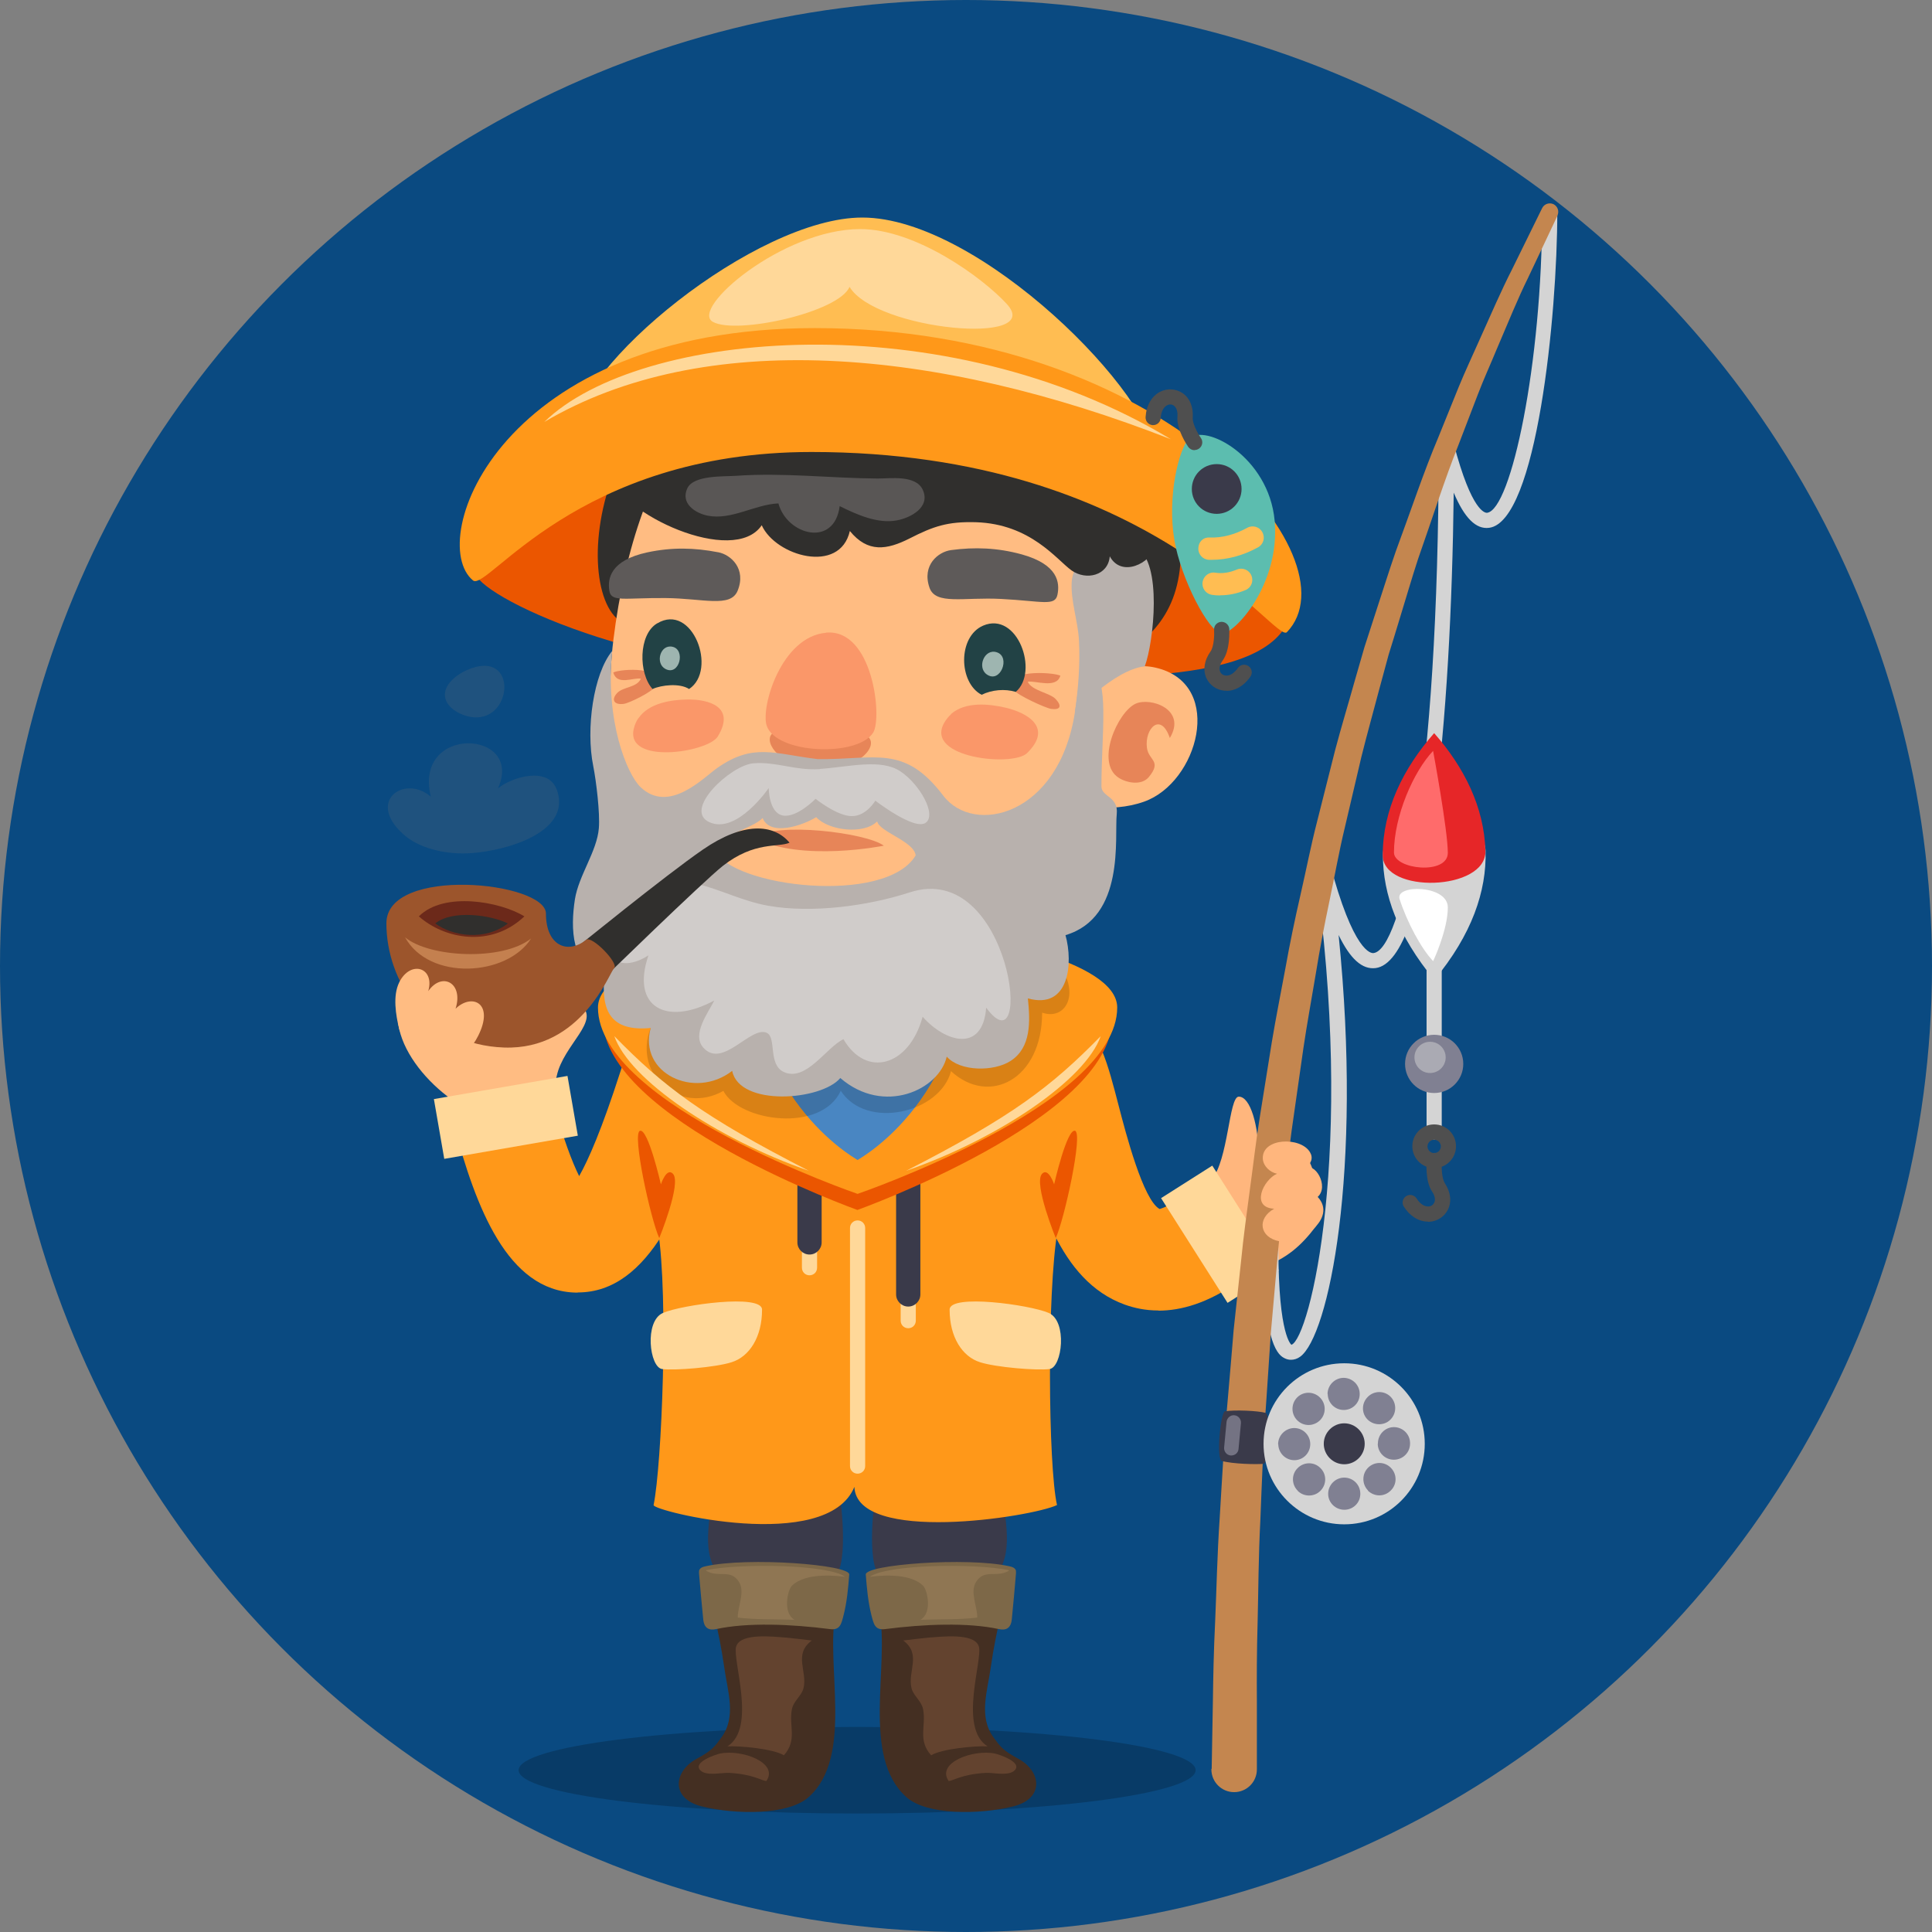 <svg width="95" height="95" viewBox="0 0 95 95" fill="none" xmlns="http://www.w3.org/2000/svg">
<rect x="0" y="0" width="95" height="95" fill="#808080" stroke="none"/>
<circle cx="47.5" cy="47.5" r="47.5" fill="#0A4A81"/>
<path opacity="0.2" d="M25.502 87.042C25.502 88.22 32.952 89.174 42.147 89.174C51.341 89.174 58.791 88.22 58.791 87.042C58.791 85.864 51.341 84.916 42.147 84.916C32.952 84.916 25.502 85.871 25.502 87.042Z" fill="url(#paint0_radial_167_339)"/>
<path d="M64.712 60.293C64.846 60.122 64.928 57.012 63.936 56.691C62.818 56.334 62.467 56.535 61.893 56.893C61.893 55.379 61.49 53.91 60.908 53.925C60.424 53.94 60.409 57.035 59.566 58.026C56.621 61.509 59.76 63.164 62.087 62.314C63.28 61.874 63.973 61.27 64.712 60.293Z" fill="#FFB67D"/>
<path d="M56.956 64.439C56.307 64.439 55.755 64.312 55.301 64.148C52.057 62.97 51.013 58.914 50.17 55.662C49.969 54.887 49.693 53.821 49.536 53.53C49.536 53.53 49.663 53.761 49.976 53.992L52.922 49.943C54.078 50.785 54.45 52.225 55.017 54.41C55.345 55.67 56.21 59.018 57.023 59.451C57.023 59.436 57.344 59.398 58 58.929L60.908 63.008C59.38 64.096 58.045 64.447 56.964 64.447L56.956 64.439Z" fill="#FF9819"/>
<path d="M59.61 57.316L57.092 58.915L60.361 64.064L62.88 62.465L59.61 57.316Z" fill="#FFD899"/>
<path d="M63.481 66.863C63.377 66.863 63.272 66.841 63.168 66.788C62.907 66.654 62.116 66.251 62.116 61.419C62.116 61.211 62.28 61.047 62.489 61.047C62.698 61.047 62.862 61.211 62.862 61.419C62.862 65.715 63.503 66.125 63.503 66.125C64.398 65.811 66.672 56.61 64.637 42.516C64.607 42.322 64.741 42.136 64.935 42.098C65.129 42.053 65.323 42.18 65.368 42.367C66.546 46.856 67.433 46.886 67.545 46.863C68.872 46.692 70.744 38.832 70.744 21.912C70.744 21.726 70.886 21.569 71.072 21.539C71.266 21.517 71.43 21.636 71.482 21.815C72.37 25.201 73.041 25.223 73.123 25.215C74.308 25.066 75.83 17.863 75.83 10.413C75.83 10.205 75.994 10.04 76.203 10.04C76.411 10.04 76.575 10.205 76.575 10.413C76.575 15.514 75.561 25.655 73.22 25.954C72.578 26.036 72.012 25.477 71.482 24.224C71.355 35.275 70.296 47.258 67.642 47.602C66.986 47.684 66.397 47.161 65.822 45.976C67.015 57.698 65.323 65.722 63.928 66.714C63.787 66.818 63.63 66.863 63.481 66.863Z" fill="#D4D4D4"/>
<path d="M59.581 86.975C59.581 86.975 59.603 85.744 59.641 83.589C59.656 82.515 59.678 81.203 59.753 79.689C59.82 78.183 59.849 76.475 59.976 74.626C60.088 72.776 60.193 70.763 60.386 68.645C60.476 67.586 60.573 66.498 60.662 65.386C60.782 64.275 60.901 63.142 61.028 61.986C61.14 60.83 61.304 59.659 61.46 58.481C61.624 57.296 61.758 56.095 61.952 54.894C62.146 53.694 62.34 52.478 62.534 51.263C62.735 50.047 62.981 48.832 63.205 47.616C63.421 46.401 63.675 45.185 63.951 43.985C64.227 42.784 64.458 41.576 64.764 40.398C65.062 39.22 65.36 38.042 65.651 36.886C65.957 35.73 66.3 34.604 66.613 33.485C66.777 32.926 66.934 32.374 67.09 31.83C67.269 31.285 67.441 30.749 67.612 30.219C67.963 29.16 68.283 28.116 68.634 27.11C69.372 25.119 70.006 23.202 70.729 21.494C71.08 20.637 71.408 19.809 71.728 19.026C72.049 18.243 72.392 17.52 72.698 16.826C73.317 15.447 73.839 14.246 74.331 13.284C75.285 11.345 75.83 10.234 75.83 10.234C75.934 10.026 76.18 9.944 76.389 10.04C76.591 10.145 76.68 10.383 76.583 10.592V10.607C76.583 10.607 76.054 11.718 75.136 13.665C74.659 14.627 74.167 15.835 73.578 17.214C73.294 17.908 72.959 18.631 72.661 19.414C72.362 20.197 72.042 21.025 71.714 21.882C71.028 23.59 70.431 25.499 69.73 27.482C69.402 28.482 69.104 29.526 68.776 30.584C68.612 31.114 68.455 31.651 68.283 32.188C68.134 32.732 67.985 33.284 67.836 33.836C67.545 34.947 67.225 36.073 66.941 37.221C66.673 38.377 66.397 39.54 66.121 40.719C65.838 41.889 65.629 43.09 65.375 44.291C65.122 45.484 64.891 46.692 64.697 47.9C64.495 49.108 64.272 50.316 64.093 51.524C63.921 52.732 63.749 53.94 63.578 55.133C63.399 56.326 63.295 57.519 63.153 58.697C63.019 59.876 62.877 61.032 62.788 62.18C62.683 63.328 62.586 64.454 62.489 65.55C62.415 66.654 62.34 67.735 62.273 68.787C62.117 70.89 62.049 72.881 61.975 74.723C61.878 76.564 61.878 78.242 61.84 79.741C61.796 81.233 61.796 82.537 61.803 83.619C61.803 85.774 61.803 87.004 61.803 87.004C61.803 87.623 61.304 88.123 60.685 88.123C60.066 88.123 59.566 87.623 59.566 87.004V86.982L59.581 86.975Z" fill="#C4864F"/>
<path d="M60.237 69.391C60.021 69.428 59.79 71.747 60.081 71.837C60.588 71.986 61.803 72.016 62.131 71.978C62.385 71.949 62.512 69.555 62.228 69.473C61.863 69.368 60.692 69.316 60.237 69.398V69.391Z" fill="#3A3A4A"/>
<g opacity="0.4">
<path d="M60.55 71.568C60.55 71.568 60.528 71.568 60.513 71.568C60.319 71.553 60.177 71.374 60.192 71.18L60.312 69.913C60.334 69.719 60.505 69.57 60.699 69.592C60.893 69.607 61.035 69.786 61.02 69.98L60.901 71.248C60.886 71.434 60.729 71.568 60.55 71.568Z" fill="#CAC7D9"/>
</g>
<path d="M70.058 70.994C70.058 73.187 68.283 74.954 66.099 74.954C63.914 74.954 62.131 73.179 62.131 70.994C62.131 68.809 63.906 67.035 66.099 67.035C68.291 67.035 70.058 68.809 70.058 70.994Z" fill="#D4D4D4"/>
<path d="M67.105 70.994C67.105 71.553 66.65 72.001 66.098 72.001C65.546 72.001 65.092 71.546 65.092 70.994C65.092 70.442 65.546 69.987 66.098 69.987C66.65 69.987 67.105 70.442 67.105 70.994Z" fill="#3A3A4A"/>
<path d="M65.308 73.455C65.308 73.015 65.666 72.657 66.099 72.657C66.538 72.657 66.889 73.008 66.889 73.448C66.896 73.888 66.538 74.238 66.106 74.238C65.666 74.238 65.308 73.888 65.308 73.455ZM63.809 73.299C63.503 72.993 63.496 72.493 63.809 72.187C64.122 71.874 64.622 71.874 64.928 72.187C65.241 72.493 65.241 72.993 64.928 73.306C64.771 73.463 64.57 73.537 64.368 73.537C64.167 73.537 63.966 73.463 63.809 73.306V73.299ZM67.269 73.291C66.963 72.978 66.963 72.478 67.269 72.172C67.582 71.859 68.082 71.859 68.388 72.172C68.701 72.486 68.701 72.985 68.388 73.291C68.231 73.448 68.03 73.53 67.821 73.53C67.62 73.53 67.418 73.448 67.262 73.299L67.269 73.291ZM62.847 71.017C62.847 70.584 63.198 70.226 63.638 70.219C64.07 70.219 64.428 70.569 64.428 71.009C64.428 71.442 64.085 71.8 63.645 71.8C63.213 71.8 62.862 71.449 62.855 71.017H62.847ZM67.754 70.994V70.979C67.754 70.539 68.097 70.181 68.537 70.174C68.977 70.174 69.335 70.525 69.335 70.957V70.987C69.335 71.427 68.977 71.777 68.537 71.777C68.104 71.777 67.746 71.427 67.746 70.987L67.754 70.994ZM63.787 69.838C63.481 69.533 63.474 69.033 63.779 68.72C64.085 68.407 64.585 68.407 64.898 68.712C65.211 69.018 65.219 69.518 64.913 69.831C64.756 69.988 64.547 70.07 64.346 70.07C64.145 70.07 63.943 69.995 63.787 69.838ZM67.254 69.809C66.941 69.503 66.941 69.003 67.254 68.69C67.56 68.377 68.06 68.369 68.373 68.675C68.679 68.981 68.686 69.488 68.373 69.801C68.224 69.958 68.015 70.032 67.814 70.032C67.612 70.032 67.411 69.958 67.254 69.809ZM65.278 68.548C65.278 68.116 65.629 67.758 66.061 67.751C66.501 67.751 66.859 68.101 66.859 68.541C66.867 68.973 66.516 69.331 66.076 69.331C65.644 69.331 65.293 68.988 65.286 68.548H65.278Z" fill="#808092"/>
<path d="M70.52 56.042C70.311 56.042 70.147 55.878 70.147 55.67V46.736C70.147 46.527 70.311 46.363 70.52 46.363C70.729 46.363 70.893 46.527 70.893 46.736V55.67C70.893 55.878 70.729 56.042 70.52 56.042Z" fill="#D4D4D4"/>
<path d="M68 42.054C68 43.97 68.738 46.028 70.528 48.183C72.377 45.954 73.101 43.821 73.048 41.845C72.989 39.69 68 39.817 68 42.054Z" fill="#D4D4D4"/>
<path d="M70.52 36.05C68.999 37.78 67.992 39.816 67.992 42.053C67.992 43.97 73.093 43.813 73.041 41.844C72.981 39.689 71.997 37.728 70.52 36.05Z" fill="#E62628"/>
<path d="M70.468 36.923C69.499 37.944 68.544 40.137 68.544 41.919C68.544 42.754 71.192 43.045 71.192 41.934C71.192 40.823 70.468 36.923 70.468 36.923Z" fill="#FF6B6B"/>
<path d="M70.468 47.258C69.879 46.639 69.186 45.342 68.82 44.208C68.582 43.478 71.192 43.5 71.192 44.619C71.192 45.737 70.468 47.266 70.468 47.266V47.258Z" fill="white"/>
<path d="M70.52 53.746C71.311 53.746 71.952 53.105 71.952 52.314C71.952 51.523 71.311 50.882 70.52 50.882C69.73 50.882 69.089 51.523 69.089 52.314C69.089 53.105 69.73 53.746 70.52 53.746Z" fill="#808092"/>
<path opacity="0.5" d="M71.087 51.994C71.087 52.419 70.744 52.762 70.319 52.762C69.894 52.762 69.551 52.419 69.551 51.994C69.551 51.569 69.894 51.226 70.319 51.226C70.744 51.226 71.087 51.569 71.087 51.994Z" fill="#D4D4D4"/>
<path d="M70.52 57.437C69.931 57.437 69.447 56.96 69.447 56.363C69.447 55.767 69.924 55.29 70.52 55.29C71.117 55.29 71.594 55.767 71.594 56.363C71.594 56.96 71.117 57.437 70.52 57.437ZM70.52 56.043C70.341 56.043 70.192 56.192 70.192 56.371C70.192 56.55 70.341 56.699 70.52 56.699C70.699 56.699 70.849 56.55 70.849 56.371C70.849 56.192 70.699 56.043 70.52 56.043Z" fill="#4F4F4F"/>
<path d="M70.215 60.069C69.76 60.069 69.327 59.801 69.029 59.331C68.917 59.16 68.969 58.929 69.141 58.817C69.312 58.705 69.544 58.757 69.656 58.929C69.82 59.19 70.028 59.331 70.237 59.324C70.364 59.324 70.468 59.249 70.52 59.145C70.595 58.996 70.558 58.794 70.416 58.586C70.066 58.063 70.148 57.131 70.155 57.027C70.177 56.826 70.371 56.676 70.565 56.691C70.774 56.714 70.923 56.893 70.901 57.102C70.871 57.415 70.901 57.952 71.042 58.175C71.333 58.615 71.393 59.093 71.192 59.488C71.02 59.831 70.67 60.055 70.282 60.077C70.26 60.077 70.245 60.077 70.222 60.077L70.215 60.069Z" fill="#4F4F4F"/>
<path d="M64.167 57.452C64.48 57.221 64.585 56.938 64.413 56.654C63.958 55.886 62.057 55.938 62.094 56.967C62.109 57.333 62.452 57.653 62.795 57.713C62.109 58.019 61.483 59.376 62.653 59.436C61.796 59.913 61.923 60.852 62.922 61.039C63.891 61.218 65.785 59.92 64.793 58.854C65.375 58.332 64.644 57.094 64.152 57.46L64.167 57.452Z" fill="#FFB67D"/>
<path d="M49.179 72.739C49.469 74.916 49.857 76.415 48.925 77.519C47.993 78.623 43.944 78.138 43.273 77.519C42.602 76.907 42.922 73.701 43.243 72.314C43.563 70.934 48.955 71.002 49.186 72.732L49.179 72.739Z" fill="#3A3A4A"/>
<path d="M48.716 81.993C49.007 79.987 49.35 79.01 49.566 77.787C48.783 76.803 44.19 76.967 42.959 77.459C43.041 78.071 43.116 78.645 43.235 79.242C43.765 81.874 42.325 86.363 44.57 88.369C45.562 89.256 48.127 89.241 49.82 88.824C51.371 88.443 51.207 87.094 50.073 86.482C49.298 86.065 49.186 85.878 48.865 85.446C48.105 84.424 48.552 83.171 48.716 82.001V81.993Z" fill="#442F22"/>
<path d="M49.939 77.183C49.976 77.273 49.954 77.399 49.939 77.586C49.909 77.966 49.82 78.943 49.753 79.614C49.708 80.099 49.432 80.173 49.119 80.106C47.583 79.771 45.428 79.86 43.519 80.106C43.011 80.173 42.959 79.838 42.847 79.413C42.683 78.764 42.624 78.093 42.572 77.422C42.534 76.937 47.545 76.549 49.648 77.019C49.82 77.056 49.894 77.109 49.932 77.176L49.939 77.183Z" fill="#7D6848"/>
<path d="M46.643 87.579C46.897 87.556 47.292 87.243 48.47 87.176C48.836 87.153 49.611 87.355 49.902 87.042C50.275 86.639 49.104 86.266 48.94 86.229C47.851 85.998 46.017 86.684 46.651 87.579H46.643Z" fill="#63432F"/>
<path d="M48.135 80.964C48.321 81.658 47.12 84.961 48.56 85.871C47.948 85.841 46.308 85.99 45.786 86.311C45.107 85.558 45.554 84.857 45.39 84.044C45.308 83.634 44.921 83.395 44.824 83.022C44.607 82.195 45.338 81.359 44.414 80.666C44.816 80.621 45.323 80.554 45.666 80.524C46.293 80.479 47.851 80.293 48.112 80.912C48.112 80.927 48.127 80.942 48.127 80.957L48.135 80.964Z" fill="#63432F"/>
<path d="M49.596 77.206C49.596 77.206 49.604 77.236 49.611 77.236C48.992 77.601 48.41 77.124 47.993 77.788C47.68 78.28 48.067 79.018 48.053 79.54C47.113 79.652 46.196 79.607 45.256 79.652C45.86 79.309 45.599 78.19 45.398 77.982C44.697 77.273 43.049 77.504 42.773 77.534C43.586 76.93 47.873 76.856 49.604 77.206H49.596Z" fill="#8F7653"/>
<path d="M35.152 72.739C34.861 74.916 34.466 76.415 35.405 77.519C36.345 78.623 40.387 78.138 41.058 77.519C41.729 76.907 41.408 73.701 41.088 72.314C40.767 70.934 35.376 71.002 35.144 72.732L35.152 72.739Z" fill="#3A3A4A"/>
<path d="M35.614 81.993C35.323 79.987 34.98 79.01 34.764 77.787C35.547 76.803 40.141 76.967 41.371 77.459C41.289 78.071 41.214 78.645 41.095 79.242C40.566 81.874 42.005 86.363 39.76 88.369C38.768 89.256 36.203 89.241 34.51 88.824C32.959 88.443 33.123 87.094 34.257 86.482C35.032 86.065 35.144 85.878 35.465 85.446C36.226 84.424 35.778 83.171 35.614 82.001V81.993Z" fill="#442F22"/>
<path d="M34.391 77.183C34.354 77.273 34.376 77.399 34.391 77.586C34.421 77.966 34.511 78.943 34.578 79.614C34.622 80.099 34.898 80.173 35.212 80.106C36.748 79.771 38.903 79.86 40.812 80.106C41.319 80.173 41.371 79.838 41.483 79.413C41.647 78.764 41.707 78.093 41.759 77.422C41.796 76.937 36.785 76.549 34.682 77.019C34.511 77.056 34.436 77.109 34.399 77.176L34.391 77.183Z" fill="#7D6848"/>
<path d="M37.687 87.579C37.434 87.556 37.038 87.243 35.86 87.176C35.495 87.153 34.719 87.355 34.429 87.042C34.056 86.639 35.227 86.266 35.391 86.229C36.479 85.998 38.314 86.684 37.68 87.579H37.687Z" fill="#63432F"/>
<path d="M36.196 80.964C36.009 81.658 37.21 84.961 35.771 85.871C36.382 85.841 38.023 85.99 38.545 86.311C39.223 85.558 38.776 84.857 38.94 84.044C39.022 83.634 39.41 83.395 39.507 83.022C39.723 82.195 38.992 81.359 39.917 80.666C39.514 80.621 39.007 80.554 38.664 80.524C38.038 80.479 36.479 80.293 36.218 80.912C36.218 80.927 36.203 80.942 36.203 80.957L36.196 80.964Z" fill="#63432F"/>
<path d="M34.734 77.206C34.734 77.206 34.727 77.236 34.719 77.236C35.338 77.601 35.92 77.124 36.338 77.788C36.651 78.28 36.263 79.018 36.278 79.54C37.218 79.652 38.135 79.607 39.074 79.652C38.47 79.309 38.731 78.19 38.933 77.982C39.634 77.273 41.282 77.504 41.557 77.534C40.745 76.93 36.457 76.856 34.727 77.206H34.734Z" fill="#8F7653"/>
<path d="M27.382 52.881C27.717 51.367 29.559 50.174 28.552 49.428C28.083 49.085 27.225 49.697 26.599 50.308C25.823 49.056 19.858 46.968 19.567 49.667C19.306 52.15 22.743 55.155 25.003 55.155C26.338 55.155 27.046 54.395 27.382 52.881Z" fill="#FFBC82"/>
<path d="M28.411 63.559C28.411 63.559 28.343 63.559 28.306 63.559C24.951 63.477 23.399 59.361 22.326 55.349L27.165 54.052C27.687 55.99 28.142 57.154 28.478 57.832C28.94 57.02 29.596 55.513 30.491 52.739C30.603 52.389 30.7 52.105 30.767 51.897L35.495 53.552C35.435 53.731 35.353 53.977 35.256 54.275C33.735 58.973 31.96 63.552 28.411 63.552V63.559Z" fill="#FF9819"/>
<path d="M27.904 52.905L21.335 54.044L21.845 56.983L28.413 55.844L27.904 52.905Z" fill="#FFD899"/>
<path d="M34.652 49.48C35.607 47.31 38.634 46.982 42.161 46.982C45.688 46.982 48.716 47.31 49.671 49.48C51.244 53.067 42.161 58.518 42.161 58.518C42.161 58.518 33.079 53.067 34.652 49.48Z" fill="#4986C2"/>
<path d="M32.355 60.48C31.886 57.422 30.118 50.92 30.573 50.457C31.237 49.779 34.704 48.265 35.89 47.728C35.763 48.004 35.636 48.891 35.659 49.175C36.203 54.693 42.161 58.511 42.161 58.511C42.161 58.511 47.873 52.545 48.351 49.152C48.395 48.824 48.552 48.056 48.351 47.795C50.483 48.645 53.623 50.017 53.966 50.666C54.279 51.255 52.713 56.296 52.005 60.48C51.475 63.582 51.542 72.09 51.975 74.007C50.707 74.603 42.124 75.938 42.012 73.112C40.663 76.415 32.08 74.297 32.139 74.007C32.542 72.03 32.877 63.813 32.355 60.48Z" fill="#FF9819"/>
<path d="M44.66 65.312C44.451 65.312 44.287 65.148 44.287 64.939V63.649C44.287 63.44 44.451 63.276 44.66 63.276C44.868 63.276 45.032 63.44 45.032 63.649V64.939C45.032 65.148 44.868 65.312 44.66 65.312Z" fill="#FFD899"/>
<path d="M39.805 62.709C39.596 62.709 39.432 62.545 39.432 62.336V61.046C39.432 60.837 39.596 60.673 39.805 60.673C40.014 60.673 40.178 60.837 40.178 61.046V62.336C40.178 62.545 40.014 62.709 39.805 62.709Z" fill="#FFD899"/>
<path d="M44.66 64.246C44.331 64.246 44.063 63.977 44.063 63.649V58.206C44.063 57.877 44.331 57.609 44.66 57.609C44.988 57.609 45.256 57.877 45.256 58.206V63.649C45.256 63.977 44.988 64.246 44.66 64.246Z" fill="#3A3A4A"/>
<path d="M39.805 61.688C39.477 61.688 39.209 61.42 39.209 61.092V56.163C39.209 55.834 39.477 55.566 39.805 55.566C40.133 55.566 40.402 55.834 40.402 56.163V61.092C40.402 61.42 40.133 61.688 39.805 61.688Z" fill="#3A3A4A"/>
<path d="M47.023 49.973C44.667 53.381 39.044 53.15 37.232 49.973C36.024 47.863 36.628 44.201 42.094 44.201C48.209 44.201 48.194 48.273 47.023 49.973Z" fill="#808092"/>
<path d="M45.987 49.04C44.138 51.255 39.708 51.106 38.284 49.04C37.337 47.668 37.806 45.29 42.109 45.29C46.919 45.29 46.911 47.937 45.987 49.04Z" fill="#F29F63"/>
<path d="M47.523 46.498C47.523 54.641 42.422 58.362 42.161 58.549C41.908 58.362 36.8 54.641 36.8 46.498C36.8 46.498 29.641 47.646 29.641 50.1C29.641 55.014 42.161 59.496 42.161 59.496C42.161 59.496 54.682 55.007 54.682 50.1C54.682 47.646 47.523 46.498 47.523 46.498Z" fill="#EB5600"/>
<path d="M47.635 46.028C47.635 53.97 42.43 56.863 42.169 57.042C41.908 56.863 36.703 53.963 36.703 46.028C36.703 46.028 29.403 47.147 29.403 49.541C29.403 54.328 42.169 58.705 42.169 58.705C42.169 58.705 54.935 54.328 54.935 49.541C54.935 47.147 47.635 46.028 47.635 46.028Z" fill="#FF9819"/>
<path opacity="0.15" d="M31.99 50.547C31.103 52.873 33.444 54.835 35.569 53.642C36.36 55.155 40.387 55.722 41.341 53.634C42.602 55.58 46.226 54.73 46.763 52.672C48.642 54.402 51.244 53.075 51.244 49.794C52.288 50.152 52.982 49.108 52.333 47.847C51.005 45.275 46.83 44.574 41.006 44.574C35.182 44.574 32.907 48.116 31.983 50.547H31.99Z" fill="black"/>
<path d="M54.123 50.95C53.384 53.075 49.156 55.968 44.555 57.572C49.782 54.895 51.691 53.433 54.123 50.95Z" fill="#FFD899"/>
<path d="M30.208 50.95C30.946 53.075 35.174 55.968 39.775 57.572C34.548 54.895 32.639 53.433 30.208 50.95Z" fill="#FFD899"/>
<path d="M42.169 72.463C41.96 72.463 41.796 72.299 41.796 72.091V60.383C41.796 60.174 41.96 60.01 42.169 60.01C42.377 60.01 42.542 60.174 42.542 60.383V72.091C42.542 72.299 42.377 72.463 42.169 72.463Z" fill="#FFD899"/>
<path d="M46.695 64.402C46.695 65.744 47.314 66.706 48.187 66.982C48.97 67.236 50.998 67.4 51.609 67.318C52.228 67.236 52.497 64.961 51.565 64.558C50.633 64.156 46.695 63.611 46.695 64.394V64.402Z" fill="#FFD899"/>
<path d="M37.471 64.402C37.471 65.744 36.852 66.706 35.979 66.982C35.197 67.236 33.168 67.4 32.557 67.318C31.938 67.236 31.669 64.961 32.601 64.558C33.533 64.156 37.471 63.611 37.471 64.394V64.402Z" fill="#FFD899"/>
<path d="M32.415 60.883C32.415 60.883 33.519 58.191 33.094 57.721C32.781 57.378 32.497 58.235 32.497 58.235C32.497 58.235 31.871 55.484 31.468 55.603C31.066 55.73 31.99 59.943 32.415 60.875V60.883Z" fill="#EB5600"/>
<path d="M51.915 60.883C51.915 60.883 50.812 58.191 51.237 57.721C51.55 57.378 51.833 58.235 51.833 58.235C51.833 58.235 52.46 55.484 52.862 55.603C53.265 55.73 52.34 59.943 51.915 60.875V60.883Z" fill="#EB5600"/>
<path d="M23.348 28.109C23.348 29.242 31.565 33.284 42.109 33.284C52.654 33.284 61.423 34.014 63.258 30.726C64.16 29.115 49.089 20.696 42.818 20.696C36.547 20.696 23.34 25.051 23.34 28.109H23.348Z" fill="#EB5600"/>
<path d="M42.475 15.507C50.342 15.507 57.359 22.509 57.843 25.007C59.305 32.508 53.123 32.986 49.678 33.97C45.786 35.081 33.825 33.754 30.312 30.398C27.874 28.072 29.753 15.499 42.475 15.499V15.507Z" fill="#302F2D"/>
<path d="M54.682 36.565C53.779 43.209 48.657 50.495 40.938 49.943C33.064 49.383 29.149 39.615 30.163 31.449C31.267 22.568 35.473 15.171 44.682 16.96C51.259 18.243 55.89 27.691 54.682 36.565Z" fill="#FFBC82"/>
<path d="M56.27 39.414C55.428 39.719 54.525 39.757 53.66 39.697C53.645 39.667 53.623 39.645 53.608 39.615C53.22 39.004 53.765 35.566 53.959 34.925C54.458 33.291 55.42 32.441 56.971 32.867C60.2 33.754 58.903 38.467 56.27 39.414Z" fill="#FFBC82"/>
<path opacity="0.5" d="M55.017 38.25C53.839 37.512 54.958 35.007 55.838 34.604C56.561 34.268 58.373 34.872 57.523 36.289C57.076 34.977 56.27 35.834 56.397 36.774C56.479 37.4 57.15 37.408 56.486 38.213C56.121 38.645 55.39 38.489 55.017 38.25Z" fill="#D14F2E"/>
<path d="M53.556 27.161C53.079 27.505 52.743 28.019 52.698 28.608C52.639 29.54 53.011 30.562 53.056 31.509C53.116 32.672 53.019 33.873 52.855 35.021C52.855 35.021 54.757 32.941 56.293 32.762C56.733 31.569 57.165 27.639 55.883 26.93C55.137 26.52 54.212 26.677 53.548 27.161H53.556Z" fill="#B8B1AD"/>
<path d="M34.354 16.729C39.321 14.544 46.949 15.111 51.125 17.714C53.586 19.242 57.709 23.642 56.822 26.841C56.584 27.713 55.137 28.414 54.57 27.355C54.488 28.31 53.407 28.556 52.691 28.049C51.96 27.527 50.685 25.76 47.978 25.678C46.591 25.64 45.898 25.879 44.727 26.476C43.608 27.042 42.669 27.191 41.789 26.11C41.297 28.258 38.135 27.341 37.456 25.827C36.077 27.87 30.439 25.253 29.984 23.329C29.582 21.614 30.387 19.585 31.796 18.332C32.512 17.691 33.385 17.162 34.354 16.737V16.729Z" fill="#302F2D"/>
<path d="M34.801 25.357C34.168 25.23 33.459 24.745 33.795 24.015C34.1 23.351 35.599 23.44 36.203 23.396C38.523 23.232 40.842 23.515 43.161 23.53C43.787 23.53 45.04 23.343 45.376 24.089C45.763 24.939 44.786 25.461 44.1 25.588C43.153 25.767 42.117 25.297 41.289 24.887C41.028 26.938 38.702 26.319 38.276 24.753C37.113 24.805 35.965 25.588 34.801 25.357Z" fill="#595655"/>
<path opacity="0.5" d="M49.85 33.925C49.231 32.889 51.781 33.045 52.139 33.224C51.952 33.888 50.901 33.448 50.536 33.523C50.737 33.97 51.617 34.06 51.915 34.38C52.228 34.723 52.139 34.917 51.691 34.858C51.416 34.82 49.999 34.172 49.85 33.925Z" fill="#D14F2E"/>
<path opacity="0.5" d="M32.199 33.776C32.818 32.74 30.514 32.881 30.156 33.068C30.342 33.731 31.148 33.299 31.513 33.373C31.312 33.821 30.64 33.761 30.342 34.082C30.029 34.425 30.215 34.671 30.67 34.611C30.946 34.574 32.057 34.022 32.199 33.776Z" fill="#D14F2E"/>
<path d="M31.386 35.32C31.289 35.461 31.215 35.625 31.17 35.812C30.707 37.624 34.809 37.005 35.294 36.215C36.196 34.738 34.824 34.38 33.795 34.395C33.004 34.41 31.901 34.566 31.393 35.32H31.386Z" fill="#FA9769"/>
<path d="M46.77 35.118C46.636 35.238 46.516 35.387 46.419 35.559C45.472 37.274 49.805 37.714 50.498 37.035C51.803 35.767 50.498 35.044 49.447 34.798C48.642 34.611 47.478 34.485 46.762 35.111L46.77 35.118Z" fill="#FA9769"/>
<path d="M48.269 34.164C48.768 33.918 49.41 33.858 49.947 34.022C51.102 33.038 50.036 30.04 48.343 30.763C47.083 31.308 47.135 33.575 48.269 34.164Z" fill="#224245"/>
<path opacity="0.5" d="M37.948 36.095C38.41 35.581 39.074 36.155 40.282 36.177C41.378 36.192 41.811 35.745 42.579 36.155C43.347 36.573 42.258 37.885 40.319 37.81C38.388 37.743 37.545 36.535 37.948 36.095Z" fill="#D14F2E"/>
<path d="M40.618 31.107C42.922 30.905 43.392 35.283 42.937 36.021C42.176 37.244 38.127 37.08 37.694 35.663C37.411 34.746 38.418 31.308 40.618 31.114V31.107Z" fill="#FA9769"/>
<path d="M32.311 30.652C31.386 31.203 31.393 33.112 32.087 33.88C32.527 33.679 33.429 33.582 33.884 33.88C35.301 32.941 34.041 29.615 32.318 30.652H32.311Z" fill="#224245"/>
<path opacity="0.7" d="M49.022 32.076C48.41 31.867 48.03 32.807 48.515 33.158C49.186 33.642 49.708 32.307 49.022 32.076Z" fill="#D4E6DD"/>
<path opacity="0.7" d="M33.056 31.8C32.452 31.681 32.214 32.62 32.713 32.889C33.407 33.269 33.735 31.934 33.056 31.8Z" fill="#D4E6DD"/>
<path d="M46.762 27.05C46.136 27.132 45.323 27.788 45.703 28.892C46.002 29.765 47.374 29.354 49.231 29.451C51.251 29.556 51.878 29.824 51.997 29.243C52.116 28.661 52.042 27.759 50.237 27.259C49.037 26.931 47.926 26.894 46.755 27.05H46.762Z" fill="#5E5A59"/>
<path d="M35.316 27.155C35.942 27.274 36.71 27.975 36.27 29.049C35.92 29.899 34.578 29.422 32.713 29.407C30.692 29.392 30.044 29.623 29.962 29.041C29.872 28.46 29.999 27.557 31.826 27.162C33.041 26.901 34.153 26.931 35.308 27.155H35.316Z" fill="#5E5A59"/>
<path d="M35.264 37.766C34.6 38.228 32.9 40.04 31.498 38.705C30.827 38.064 29.753 35.447 30.103 32.009C29.179 33.135 28.798 35.834 29.171 37.669C29.32 38.422 29.507 39.988 29.447 40.719C29.358 41.859 28.455 43.045 28.269 44.223C28.053 45.618 28.068 47.572 29.723 47.974C29.544 49.734 30.044 50.733 31.997 50.547C31.378 52.762 34.145 54.096 36.002 52.657C36.367 54.432 40.394 54.119 41.319 53.008C43.459 54.857 46.181 53.589 46.553 51.956C47.217 52.702 48.873 52.694 49.685 52.173C50.722 51.509 50.655 50.211 50.543 49.093C52.571 49.66 52.78 47.378 52.392 45.983C55.345 45.103 54.794 41.166 54.913 40.025C55.002 39.153 54.16 39.19 54.16 38.668C54.16 36.058 54.585 33.299 53.63 32.948C53.071 32.74 53.063 33.687 52.855 35.021C52.072 40.122 47.881 41.099 46.382 39.123C44.443 36.572 43.041 37.37 40.2 37.326C38.067 37.072 37.046 36.513 35.264 37.766Z" fill="#B8B1AD"/>
<path d="M35.137 41.8C35.294 41.077 36.964 40.771 37.501 40.226C37.874 41.158 39.514 40.569 40.133 40.182C40.752 40.853 42.482 41.047 43.131 40.39C43.25 40.912 44.943 41.367 45.025 42.061C43.556 44.529 35.957 43.619 35.144 41.8H35.137Z" fill="#FFBC82"/>
<path opacity="0.5" d="M43.459 41.584C42.624 40.95 38.12 40.383 37.083 41.203C39.417 42.404 43.459 41.584 43.459 41.584Z" fill="#D14F2E"/>
<path opacity="0.4" d="M31.886 46.975C31.013 49.526 32.766 50.465 35.122 49.197C34.831 49.794 33.996 50.86 34.585 51.517C35.532 52.575 36.912 50.428 37.702 50.786C38.194 51.009 37.754 52.344 38.537 52.71C39.633 53.217 40.625 51.502 41.475 51.099C42.586 53.015 44.697 52.449 45.368 49.995C46.464 51.241 48.321 51.8 48.492 49.548C50.871 52.792 49.76 42.247 44.734 43.88C42.668 44.552 39.917 44.917 37.769 44.537C35.219 44.082 33.191 42.121 31.207 44.589C29.059 47.259 30.514 47.87 31.886 46.975Z" fill="#F5F5F5"/>
<path opacity="0.4" d="M40.319 37.81C41.781 37.706 43.302 37.296 44.264 37.922C45.219 38.549 46.076 40.062 45.517 40.458C44.958 40.853 43.041 39.369 43.041 39.369C43.041 39.369 42.609 40.13 41.886 40.13C41.162 40.13 40.103 39.279 40.103 39.279C40.103 39.279 39.186 40.226 38.492 40.1C37.799 39.965 37.799 38.75 37.799 38.75C37.799 38.75 36.248 41.024 34.898 40.435C33.548 39.846 35.92 37.631 37.038 37.534C38.157 37.438 39.097 37.9 40.319 37.818V37.81Z" fill="#F5F5F5"/>
<path d="M28.202 21.427C28.202 18.027 37.18 10.697 42.4 10.697C48.172 10.697 56.867 19.496 56.867 22.636L43.802 20.63L28.202 21.435V21.427Z" fill="#FFBD52"/>
<path d="M39.902 22.225C56.673 22.225 62.706 31.681 63.28 31.084C66.725 27.505 57.396 16.133 40.066 16.133C24.555 16.133 20.909 26.602 23.258 28.541C23.959 29.116 28.351 22.225 39.902 22.225Z" fill="#FF9819"/>
<path d="M26.763 20.748C31.439 16.2 46.449 14.88 57.575 21.599C45.972 17.057 34.57 16.14 26.763 20.748Z" fill="#FFD899"/>
<path d="M42.295 11.264C45.04 11.264 48.313 13.65 49.499 14.94C51.423 17.02 43.064 16.252 41.773 14.105C41.252 15.358 36.211 16.469 35.055 15.827C33.892 15.186 38.492 11.264 42.295 11.264Z" fill="#FFD899"/>
<path d="M58.463 21.576C59.246 20.793 62.385 22.456 62.676 25.595C62.967 28.735 60.692 31.203 60.066 31.151C59.44 31.099 58.06 28.444 57.747 26.557C57.381 24.395 57.978 22.053 58.463 21.569V21.576Z" fill="#5CBDAF"/>
<path d="M61.05 24.044C61.05 24.715 60.506 25.267 59.827 25.267C59.148 25.267 58.604 24.723 58.604 24.044C58.604 23.366 59.148 22.821 59.827 22.821C60.506 22.821 61.05 23.366 61.05 24.044Z" fill="#3A3A4A"/>
<path d="M59.588 27.527C59.544 27.527 59.499 27.527 59.454 27.527C59.148 27.52 58.91 27.259 58.925 26.96C58.932 26.655 59.148 26.409 59.492 26.431C60.081 26.453 60.722 26.289 61.326 25.954C61.594 25.805 61.93 25.902 62.072 26.17C62.221 26.439 62.124 26.774 61.855 26.916C61.125 27.318 60.342 27.527 59.588 27.527Z" fill="#FFBD52"/>
<path d="M59.998 29.279C59.864 29.279 59.73 29.272 59.596 29.25C59.297 29.205 59.089 28.929 59.133 28.623C59.178 28.325 59.454 28.109 59.76 28.161C60.096 28.213 60.461 28.161 60.819 28.004C61.095 27.892 61.423 28.019 61.535 28.303C61.654 28.586 61.52 28.907 61.236 29.018C60.826 29.19 60.409 29.272 59.998 29.272V29.279Z" fill="#FFBD52"/>
<path d="M58.731 22.136C58.612 22.136 58.5 22.076 58.425 21.972C58.366 21.882 57.844 21.114 57.896 20.488C57.918 20.234 57.851 20.04 57.717 19.943C57.62 19.876 57.501 19.869 57.389 19.928C57.21 20.018 57.09 20.249 57.076 20.555C57.061 20.756 56.897 20.913 56.68 20.905C56.472 20.89 56.322 20.719 56.33 20.51C56.367 19.928 56.636 19.466 57.061 19.257C57.411 19.086 57.821 19.116 58.142 19.325C58.507 19.571 58.686 20.018 58.649 20.54C58.627 20.801 58.873 21.286 59.052 21.539C59.171 21.711 59.126 21.942 58.955 22.061C58.888 22.106 58.813 22.128 58.746 22.128L58.731 22.136Z" fill="#4F4F4F"/>
<path d="M60.304 33.962C60.304 33.962 60.23 33.962 60.2 33.962C59.812 33.925 59.477 33.687 59.32 33.343C59.141 32.941 59.215 32.471 59.521 32.038C59.693 31.807 59.715 31.218 59.7 30.972C59.685 30.763 59.842 30.592 60.051 30.577C60.252 30.57 60.431 30.719 60.446 30.927C60.446 31.032 60.498 31.956 60.125 32.471C59.976 32.68 59.931 32.881 59.998 33.03C60.043 33.135 60.148 33.209 60.274 33.217C60.483 33.239 60.692 33.097 60.871 32.844C60.99 32.672 61.221 32.635 61.393 32.754C61.565 32.874 61.602 33.105 61.482 33.276C61.169 33.724 60.752 33.97 60.312 33.97L60.304 33.962Z" fill="#4F4F4F"/>
<path d="M38.821 41.434C38.03 40.495 36.546 40.413 34.57 41.77C32.714 43.045 28.195 46.721 28.195 46.721L29.515 48.273C29.515 48.273 34.578 43.336 35.555 42.568C37.106 41.36 38.247 41.681 38.813 41.442L38.821 41.434Z" fill="#302F2D"/>
<path d="M28.814 46.214C29.104 45.983 30.439 47.37 30.2 47.601C29.962 47.833 28.597 51.643 24.787 51.509C20.984 51.375 19 48.243 19 45.401C19 42.56 26.845 43.351 26.845 44.924C26.845 46.498 27.904 46.945 28.821 46.214H28.814Z" fill="#9C552C"/>
<path opacity="0.8" d="M20.596 45.059C21.826 43.828 24.593 44.328 25.786 45.059C24.131 46.632 21.834 46.162 20.596 45.059Z" fill="#611F16"/>
<path d="M21.401 45.409C22.251 44.716 24.16 44.999 24.973 45.409C23.832 46.289 22.244 46.028 21.401 45.409Z" fill="#302F2D"/>
<path d="M19.627 50.592C19.462 49.906 19.306 48.973 19.627 48.31C20.178 47.191 21.394 47.564 21.058 48.735C21.744 47.758 22.803 48.347 22.401 49.6C23.213 48.817 24.332 49.324 23.504 50.95C22.363 53.217 19.858 51.546 19.627 50.584V50.592Z" fill="#FFBC82"/>
<path opacity="0.2" d="M27.352 38.773C26.919 37.691 25.152 38.206 24.481 38.773C24.466 38.81 24.466 38.81 24.481 38.773C25.808 35.879 20.312 35.603 21.185 39.175C19.917 38.072 17.986 39.369 19.835 41.025C20.618 41.726 21.848 41.979 22.855 41.964C24.436 41.949 28.269 41.054 27.352 38.758V38.773Z" fill="#777777"/>
<path opacity="0.2" d="M22.96 32.948C22.438 33.18 21.983 33.575 21.893 34C21.752 34.678 22.52 35.133 23.101 35.245C25.249 35.655 25.532 31.815 22.96 32.948Z" fill="#777777"/>
<path d="M19.917 46.088C21.11 48.25 24.936 48.012 26.114 46.148C24.697 47.273 21.095 47.08 19.917 46.088Z" fill="#C4804F"/>
<defs>
<radialGradient id="paint0_radial_167_339" cx="0" cy="0" r="1" gradientUnits="userSpaceOnUse" gradientTransform="translate(42.189 -48.481) rotate(180) scale(16.139 1.824)">
<stop/>
<stop offset="0.92"/>
</radialGradient>
</defs>
</svg>

